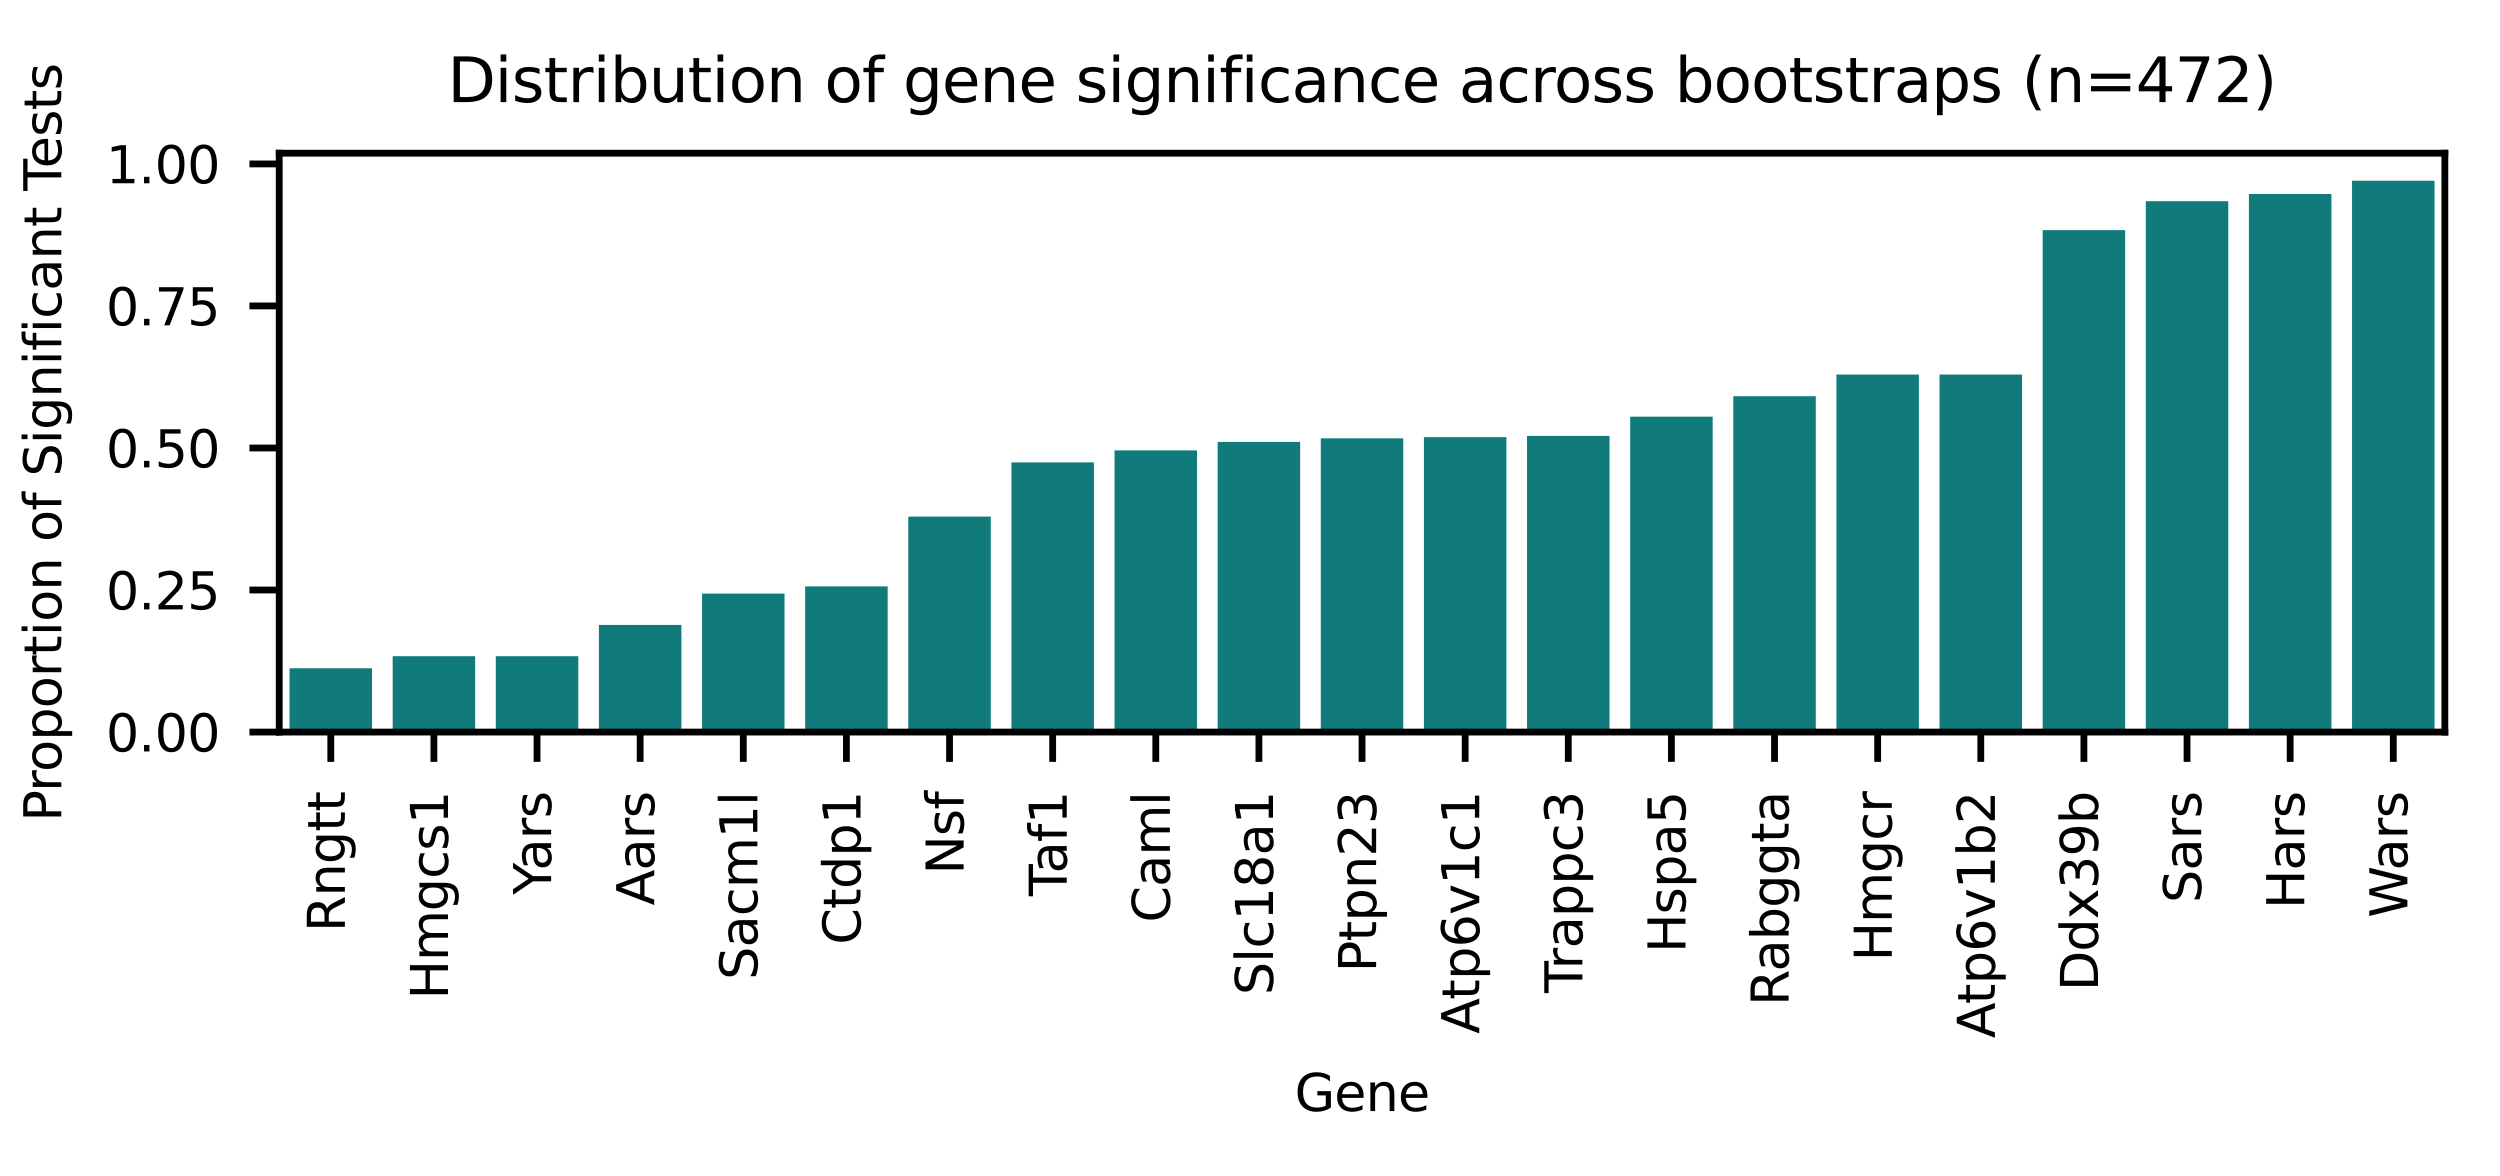 <?xml version="1.0" encoding="utf-8" standalone="no"?>
<!DOCTYPE svg PUBLIC "-//W3C//DTD SVG 1.1//EN"
  "http://www.w3.org/Graphics/SVG/1.1/DTD/svg11.dtd">
<svg xmlns:xlink="http://www.w3.org/1999/xlink" width="293.76pt" height="138.24pt" viewBox="0 0 293.76 138.24" xmlns="http://www.w3.org/2000/svg" version="1.1">
 <defs>
  <style type="text/css">*{stroke-linejoin: round; stroke-linecap: butt}</style>
 </defs>
 <g id="figure_1">
  <g id="patch_1">
   <path d="M 0 138.24 
L 293.76 138.24 
L 293.76 0 
L 0 0 
z
" style="fill: #ffffff"/>
  </g>
  <g id="axes_1">
   <g id="patch_2">
    <path d="M 32.81 86.02 
L 287.28 86.02 
L 287.28 18 
L 32.81 18 
z
" style="fill: #ffffff"/>
   </g>
   <g id="patch_3">
    <path d="M 34.022 86.02 
L 43.716 86.02 
L 43.716 78.524 
L 34.022 78.524 
z
" clip-path="url(#p7d3253eefa)" style="fill: #117a7a"/>
   </g>
   <g id="patch_4">
    <path d="M 46.139 86.02 
L 55.833 86.02 
L 55.833 77.109 
L 46.139 77.109 
z
" clip-path="url(#p7d3253eefa)" style="fill: #117a7a"/>
   </g>
   <g id="patch_5">
    <path d="M 58.257 86.02 
L 67.951 86.02 
L 67.951 77.109 
L 58.257 77.109 
z
" clip-path="url(#p7d3253eefa)" style="fill: #117a7a"/>
   </g>
   <g id="patch_6">
    <path d="M 70.375 86.02 
L 80.069 86.02 
L 80.069 73.432 
L 70.375 73.432 
z
" clip-path="url(#p7d3253eefa)" style="fill: #117a7a"/>
   </g>
   <g id="patch_7">
    <path d="M 82.492 86.02 
L 92.186 86.02 
L 92.186 69.754 
L 82.492 69.754 
z
" clip-path="url(#p7d3253eefa)" style="fill: #117a7a"/>
   </g>
   <g id="patch_8">
    <path d="M 94.61 86.02 
L 104.304 86.02 
L 104.304 68.905 
L 94.61 68.905 
z
" clip-path="url(#p7d3253eefa)" style="fill: #117a7a"/>
   </g>
   <g id="patch_9">
    <path d="M 106.727 86.02 
L 116.422 86.02 
L 116.422 60.702 
L 106.727 60.702 
z
" clip-path="url(#p7d3253eefa)" style="fill: #117a7a"/>
   </g>
   <g id="patch_10">
    <path d="M 118.845 86.02 
L 128.539 86.02 
L 128.539 54.337 
L 118.845 54.337 
z
" clip-path="url(#p7d3253eefa)" style="fill: #117a7a"/>
   </g>
   <g id="patch_11">
    <path d="M 130.963 86.02 
L 140.657 86.02 
L 140.657 52.922 
L 130.963 52.922 
z
" clip-path="url(#p7d3253eefa)" style="fill: #117a7a"/>
   </g>
   <g id="patch_12">
    <path d="M 143.08 86.02 
L 152.774 86.02 
L 152.774 51.932 
L 143.08 51.932 
z
" clip-path="url(#p7d3253eefa)" style="fill: #117a7a"/>
   </g>
   <g id="patch_13">
    <path d="M 155.198 86.02 
L 164.892 86.02 
L 164.892 51.508 
L 155.198 51.508 
z
" clip-path="url(#p7d3253eefa)" style="fill: #117a7a"/>
   </g>
   <g id="patch_14">
    <path d="M 167.316 86.02 
L 177.01 86.02 
L 177.01 51.366 
L 167.316 51.366 
z
" clip-path="url(#p7d3253eefa)" style="fill: #117a7a"/>
   </g>
   <g id="patch_15">
    <path d="M 179.433 86.02 
L 189.127 86.02 
L 189.127 51.225 
L 179.433 51.225 
z
" clip-path="url(#p7d3253eefa)" style="fill: #117a7a"/>
   </g>
   <g id="patch_16">
    <path d="M 191.551 86.02 
L 201.245 86.02 
L 201.245 48.962 
L 191.551 48.962 
z
" clip-path="url(#p7d3253eefa)" style="fill: #117a7a"/>
   </g>
   <g id="patch_17">
    <path d="M 203.668 86.02 
L 213.363 86.02 
L 213.363 46.557 
L 203.668 46.557 
z
" clip-path="url(#p7d3253eefa)" style="fill: #117a7a"/>
   </g>
   <g id="patch_18">
    <path d="M 215.786 86.02 
L 225.48 86.02 
L 225.48 44.011 
L 215.786 44.011 
z
" clip-path="url(#p7d3253eefa)" style="fill: #117a7a"/>
   </g>
   <g id="patch_19">
    <path d="M 227.904 86.02 
L 237.598 86.02 
L 237.598 44.011 
L 227.904 44.011 
z
" clip-path="url(#p7d3253eefa)" style="fill: #117a7a"/>
   </g>
   <g id="patch_20">
    <path d="M 240.021 86.02 
L 249.715 86.02 
L 249.715 27.038 
L 240.021 27.038 
z
" clip-path="url(#p7d3253eefa)" style="fill: #117a7a"/>
   </g>
   <g id="patch_21">
    <path d="M 252.139 86.02 
L 261.833 86.02 
L 261.833 23.644 
L 252.139 23.644 
z
" clip-path="url(#p7d3253eefa)" style="fill: #117a7a"/>
   </g>
   <g id="patch_22">
    <path d="M 264.257 86.02 
L 273.951 86.02 
L 273.951 22.795 
L 264.257 22.795 
z
" clip-path="url(#p7d3253eefa)" style="fill: #117a7a"/>
   </g>
   <g id="patch_23">
    <path d="M 276.374 86.02 
L 286.068 86.02 
L 286.068 21.239 
L 276.374 21.239 
z
" clip-path="url(#p7d3253eefa)" style="fill: #117a7a"/>
   </g>
   <g id="matplotlib.axis_1">
    <g id="xtick_1">
     <g id="line2d_1">
      <defs>
       <path id="md3795562ec" d="M 0 0 
L 0 3.5 
" style="stroke: #000000; stroke-width: 0.8"/>
      </defs>
      <g>
       <use xlink:href="#md3795562ec" x="38.869" y="86.02" style="stroke: #000000; stroke-width: 0.8"/>
      </g>
     </g>
     <g id="text_1">
      <!-- Rngtt -->
      <g transform="translate(40.524 109.505) rotate(-90) scale(0.06 -0.06)">
       <defs>
        <path id="DejaVuSans-52" d="M 2841 2188 
Q 3044 2119 3236 1894 
Q 3428 1669 3622 1275 
L 4263 0 
L 3584 0 
L 2988 1197 
Q 2756 1666 2539 1819 
Q 2322 1972 1947 1972 
L 1259 1972 
L 1259 0 
L 628 0 
L 628 4666 
L 2053 4666 
Q 2853 4666 3247 4331 
Q 3641 3997 3641 3322 
Q 3641 2881 3436 2590 
Q 3231 2300 2841 2188 
z
M 1259 4147 
L 1259 2491 
L 2053 2491 
Q 2509 2491 2742 2702 
Q 2975 2913 2975 3322 
Q 2975 3731 2742 3939 
Q 2509 4147 2053 4147 
L 1259 4147 
z
" transform="scale(0.016)"/>
        <path id="DejaVuSans-6e" d="M 3513 2113 
L 3513 0 
L 2938 0 
L 2938 2094 
Q 2938 2591 2744 2837 
Q 2550 3084 2163 3084 
Q 1697 3084 1428 2787 
Q 1159 2491 1159 1978 
L 1159 0 
L 581 0 
L 581 3500 
L 1159 3500 
L 1159 2956 
Q 1366 3272 1645 3428 
Q 1925 3584 2291 3584 
Q 2894 3584 3203 3211 
Q 3513 2838 3513 2113 
z
" transform="scale(0.016)"/>
        <path id="DejaVuSans-67" d="M 2906 1791 
Q 2906 2416 2648 2759 
Q 2391 3103 1925 3103 
Q 1463 3103 1205 2759 
Q 947 2416 947 1791 
Q 947 1169 1205 825 
Q 1463 481 1925 481 
Q 2391 481 2648 825 
Q 2906 1169 2906 1791 
z
M 3481 434 
Q 3481 -459 3084 -895 
Q 2688 -1331 1869 -1331 
Q 1566 -1331 1297 -1286 
Q 1028 -1241 775 -1147 
L 775 -588 
Q 1028 -725 1275 -790 
Q 1522 -856 1778 -856 
Q 2344 -856 2625 -561 
Q 2906 -266 2906 331 
L 2906 616 
Q 2728 306 2450 153 
Q 2172 0 1784 0 
Q 1141 0 747 490 
Q 353 981 353 1791 
Q 353 2603 747 3093 
Q 1141 3584 1784 3584 
Q 2172 3584 2450 3431 
Q 2728 3278 2906 2969 
L 2906 3500 
L 3481 3500 
L 3481 434 
z
" transform="scale(0.016)"/>
        <path id="DejaVuSans-74" d="M 1172 4494 
L 1172 3500 
L 2356 3500 
L 2356 3053 
L 1172 3053 
L 1172 1153 
Q 1172 725 1289 603 
Q 1406 481 1766 481 
L 2356 481 
L 2356 0 
L 1766 0 
Q 1100 0 847 248 
Q 594 497 594 1153 
L 594 3053 
L 172 3053 
L 172 3500 
L 594 3500 
L 594 4494 
L 1172 4494 
z
" transform="scale(0.016)"/>
       </defs>
       <use xlink:href="#DejaVuSans-52"/>
       <use xlink:href="#DejaVuSans-6e" x="69.482"/>
       <use xlink:href="#DejaVuSans-67" x="132.861"/>
       <use xlink:href="#DejaVuSans-74" x="196.338"/>
       <use xlink:href="#DejaVuSans-74" x="235.547"/>
      </g>
     </g>
    </g>
    <g id="xtick_2">
     <g id="line2d_2">
      <g>
       <use xlink:href="#md3795562ec" x="50.986" y="86.02" style="stroke: #000000; stroke-width: 0.8"/>
      </g>
     </g>
     <g id="text_2">
      <!-- Hmgcs1 -->
      <g transform="translate(52.642 117.428) rotate(-90) scale(0.06 -0.06)">
       <defs>
        <path id="DejaVuSans-48" d="M 628 4666 
L 1259 4666 
L 1259 2753 
L 3553 2753 
L 3553 4666 
L 4184 4666 
L 4184 0 
L 3553 0 
L 3553 2222 
L 1259 2222 
L 1259 0 
L 628 0 
L 628 4666 
z
" transform="scale(0.016)"/>
        <path id="DejaVuSans-6d" d="M 3328 2828 
Q 3544 3216 3844 3400 
Q 4144 3584 4550 3584 
Q 5097 3584 5394 3201 
Q 5691 2819 5691 2113 
L 5691 0 
L 5113 0 
L 5113 2094 
Q 5113 2597 4934 2840 
Q 4756 3084 4391 3084 
Q 3944 3084 3684 2787 
Q 3425 2491 3425 1978 
L 3425 0 
L 2847 0 
L 2847 2094 
Q 2847 2600 2669 2842 
Q 2491 3084 2119 3084 
Q 1678 3084 1418 2786 
Q 1159 2488 1159 1978 
L 1159 0 
L 581 0 
L 581 3500 
L 1159 3500 
L 1159 2956 
Q 1356 3278 1631 3431 
Q 1906 3584 2284 3584 
Q 2666 3584 2933 3390 
Q 3200 3197 3328 2828 
z
" transform="scale(0.016)"/>
        <path id="DejaVuSans-63" d="M 3122 3366 
L 3122 2828 
Q 2878 2963 2633 3030 
Q 2388 3097 2138 3097 
Q 1578 3097 1268 2742 
Q 959 2388 959 1747 
Q 959 1106 1268 751 
Q 1578 397 2138 397 
Q 2388 397 2633 464 
Q 2878 531 3122 666 
L 3122 134 
Q 2881 22 2623 -34 
Q 2366 -91 2075 -91 
Q 1284 -91 818 406 
Q 353 903 353 1747 
Q 353 2603 823 3093 
Q 1294 3584 2113 3584 
Q 2378 3584 2631 3529 
Q 2884 3475 3122 3366 
z
" transform="scale(0.016)"/>
        <path id="DejaVuSans-73" d="M 2834 3397 
L 2834 2853 
Q 2591 2978 2328 3040 
Q 2066 3103 1784 3103 
Q 1356 3103 1142 2972 
Q 928 2841 928 2578 
Q 928 2378 1081 2264 
Q 1234 2150 1697 2047 
L 1894 2003 
Q 2506 1872 2764 1633 
Q 3022 1394 3022 966 
Q 3022 478 2636 193 
Q 2250 -91 1575 -91 
Q 1294 -91 989 -36 
Q 684 19 347 128 
L 347 722 
Q 666 556 975 473 
Q 1284 391 1588 391 
Q 1994 391 2212 530 
Q 2431 669 2431 922 
Q 2431 1156 2273 1281 
Q 2116 1406 1581 1522 
L 1381 1569 
Q 847 1681 609 1914 
Q 372 2147 372 2553 
Q 372 3047 722 3315 
Q 1072 3584 1716 3584 
Q 2034 3584 2315 3537 
Q 2597 3491 2834 3397 
z
" transform="scale(0.016)"/>
        <path id="DejaVuSans-31" d="M 794 531 
L 1825 531 
L 1825 4091 
L 703 3866 
L 703 4441 
L 1819 4666 
L 2450 4666 
L 2450 531 
L 3481 531 
L 3481 0 
L 794 0 
L 794 531 
z
" transform="scale(0.016)"/>
       </defs>
       <use xlink:href="#DejaVuSans-48"/>
       <use xlink:href="#DejaVuSans-6d" x="75.195"/>
       <use xlink:href="#DejaVuSans-67" x="172.607"/>
       <use xlink:href="#DejaVuSans-63" x="236.084"/>
       <use xlink:href="#DejaVuSans-73" x="291.064"/>
       <use xlink:href="#DejaVuSans-31" x="343.164"/>
      </g>
     </g>
    </g>
    <g id="xtick_3">
     <g id="line2d_3">
      <g>
       <use xlink:href="#md3795562ec" x="63.104" y="86.02" style="stroke: #000000; stroke-width: 0.8"/>
      </g>
     </g>
     <g id="text_3">
      <!-- Yars -->
      <g transform="translate(64.76 105.129) rotate(-90) scale(0.06 -0.06)">
       <defs>
        <path id="DejaVuSans-59" d="M -13 4666 
L 666 4666 
L 1959 2747 
L 3244 4666 
L 3922 4666 
L 2272 2222 
L 2272 0 
L 1638 0 
L 1638 2222 
L -13 4666 
z
" transform="scale(0.016)"/>
        <path id="DejaVuSans-61" d="M 2194 1759 
Q 1497 1759 1228 1600 
Q 959 1441 959 1056 
Q 959 750 1161 570 
Q 1363 391 1709 391 
Q 2188 391 2477 730 
Q 2766 1069 2766 1631 
L 2766 1759 
L 2194 1759 
z
M 3341 1997 
L 3341 0 
L 2766 0 
L 2766 531 
Q 2569 213 2275 61 
Q 1981 -91 1556 -91 
Q 1019 -91 701 211 
Q 384 513 384 1019 
Q 384 1609 779 1909 
Q 1175 2209 1959 2209 
L 2766 2209 
L 2766 2266 
Q 2766 2663 2505 2880 
Q 2244 3097 1772 3097 
Q 1472 3097 1187 3025 
Q 903 2953 641 2809 
L 641 3341 
Q 956 3463 1253 3523 
Q 1550 3584 1831 3584 
Q 2591 3584 2966 3190 
Q 3341 2797 3341 1997 
z
" transform="scale(0.016)"/>
        <path id="DejaVuSans-72" d="M 2631 2963 
Q 2534 3019 2420 3045 
Q 2306 3072 2169 3072 
Q 1681 3072 1420 2755 
Q 1159 2438 1159 1844 
L 1159 0 
L 581 0 
L 581 3500 
L 1159 3500 
L 1159 2956 
Q 1341 3275 1631 3429 
Q 1922 3584 2338 3584 
Q 2397 3584 2469 3576 
Q 2541 3569 2628 3553 
L 2631 2963 
z
" transform="scale(0.016)"/>
       </defs>
       <use xlink:href="#DejaVuSans-59"/>
       <use xlink:href="#DejaVuSans-61" x="47.334"/>
       <use xlink:href="#DejaVuSans-72" x="108.613"/>
       <use xlink:href="#DejaVuSans-73" x="149.727"/>
      </g>
     </g>
    </g>
    <g id="xtick_4">
     <g id="line2d_4">
      <g>
       <use xlink:href="#md3795562ec" x="75.222" y="86.02" style="stroke: #000000; stroke-width: 0.8"/>
      </g>
     </g>
     <g id="text_4">
      <!-- Aars -->
      <g transform="translate(76.877 106.393) rotate(-90) scale(0.06 -0.06)">
       <defs>
        <path id="DejaVuSans-41" d="M 2188 4044 
L 1331 1722 
L 3047 1722 
L 2188 4044 
z
M 1831 4666 
L 2547 4666 
L 4325 0 
L 3669 0 
L 3244 1197 
L 1141 1197 
L 716 0 
L 50 0 
L 1831 4666 
z
" transform="scale(0.016)"/>
       </defs>
       <use xlink:href="#DejaVuSans-41"/>
       <use xlink:href="#DejaVuSans-61" x="68.408"/>
       <use xlink:href="#DejaVuSans-72" x="129.688"/>
       <use xlink:href="#DejaVuSans-73" x="170.801"/>
      </g>
     </g>
    </g>
    <g id="xtick_5">
     <g id="line2d_5">
      <g>
       <use xlink:href="#md3795562ec" x="87.339" y="86.02" style="stroke: #000000; stroke-width: 0.8"/>
      </g>
     </g>
     <g id="text_5">
      <!-- Sacm1l -->
      <g transform="translate(88.995 115.134) rotate(-90) scale(0.06 -0.06)">
       <defs>
        <path id="DejaVuSans-53" d="M 3425 4513 
L 3425 3897 
Q 3066 4069 2747 4153 
Q 2428 4238 2131 4238 
Q 1616 4238 1336 4038 
Q 1056 3838 1056 3469 
Q 1056 3159 1242 3001 
Q 1428 2844 1947 2747 
L 2328 2669 
Q 3034 2534 3370 2195 
Q 3706 1856 3706 1288 
Q 3706 609 3251 259 
Q 2797 -91 1919 -91 
Q 1588 -91 1214 -16 
Q 841 59 441 206 
L 441 856 
Q 825 641 1194 531 
Q 1563 422 1919 422 
Q 2459 422 2753 634 
Q 3047 847 3047 1241 
Q 3047 1584 2836 1778 
Q 2625 1972 2144 2069 
L 1759 2144 
Q 1053 2284 737 2584 
Q 422 2884 422 3419 
Q 422 4038 858 4394 
Q 1294 4750 2059 4750 
Q 2388 4750 2728 4690 
Q 3069 4631 3425 4513 
z
" transform="scale(0.016)"/>
        <path id="DejaVuSans-6c" d="M 603 4863 
L 1178 4863 
L 1178 0 
L 603 0 
L 603 4863 
z
" transform="scale(0.016)"/>
       </defs>
       <use xlink:href="#DejaVuSans-53"/>
       <use xlink:href="#DejaVuSans-61" x="63.477"/>
       <use xlink:href="#DejaVuSans-63" x="124.756"/>
       <use xlink:href="#DejaVuSans-6d" x="179.736"/>
       <use xlink:href="#DejaVuSans-31" x="277.148"/>
       <use xlink:href="#DejaVuSans-6c" x="340.771"/>
      </g>
     </g>
    </g>
    <g id="xtick_6">
     <g id="line2d_6">
      <g>
       <use xlink:href="#md3795562ec" x="99.457" y="86.02" style="stroke: #000000; stroke-width: 0.8"/>
      </g>
     </g>
     <g id="text_6">
      <!-- Ctdp1 -->
      <g transform="translate(101.113 110.998) rotate(-90) scale(0.06 -0.06)">
       <defs>
        <path id="DejaVuSans-43" d="M 4122 4306 
L 4122 3641 
Q 3803 3938 3442 4084 
Q 3081 4231 2675 4231 
Q 1875 4231 1450 3742 
Q 1025 3253 1025 2328 
Q 1025 1406 1450 917 
Q 1875 428 2675 428 
Q 3081 428 3442 575 
Q 3803 722 4122 1019 
L 4122 359 
Q 3791 134 3420 21 
Q 3050 -91 2638 -91 
Q 1578 -91 968 557 
Q 359 1206 359 2328 
Q 359 3453 968 4101 
Q 1578 4750 2638 4750 
Q 3056 4750 3426 4639 
Q 3797 4528 4122 4306 
z
" transform="scale(0.016)"/>
        <path id="DejaVuSans-64" d="M 2906 2969 
L 2906 4863 
L 3481 4863 
L 3481 0 
L 2906 0 
L 2906 525 
Q 2725 213 2448 61 
Q 2172 -91 1784 -91 
Q 1150 -91 751 415 
Q 353 922 353 1747 
Q 353 2572 751 3078 
Q 1150 3584 1784 3584 
Q 2172 3584 2448 3432 
Q 2725 3281 2906 2969 
z
M 947 1747 
Q 947 1113 1208 752 
Q 1469 391 1925 391 
Q 2381 391 2643 752 
Q 2906 1113 2906 1747 
Q 2906 2381 2643 2742 
Q 2381 3103 1925 3103 
Q 1469 3103 1208 2742 
Q 947 2381 947 1747 
z
" transform="scale(0.016)"/>
        <path id="DejaVuSans-70" d="M 1159 525 
L 1159 -1331 
L 581 -1331 
L 581 3500 
L 1159 3500 
L 1159 2969 
Q 1341 3281 1617 3432 
Q 1894 3584 2278 3584 
Q 2916 3584 3314 3078 
Q 3713 2572 3713 1747 
Q 3713 922 3314 415 
Q 2916 -91 2278 -91 
Q 1894 -91 1617 61 
Q 1341 213 1159 525 
z
M 3116 1747 
Q 3116 2381 2855 2742 
Q 2594 3103 2138 3103 
Q 1681 3103 1420 2742 
Q 1159 2381 1159 1747 
Q 1159 1113 1420 752 
Q 1681 391 2138 391 
Q 2594 391 2855 752 
Q 3116 1113 3116 1747 
z
" transform="scale(0.016)"/>
       </defs>
       <use xlink:href="#DejaVuSans-43"/>
       <use xlink:href="#DejaVuSans-74" x="69.824"/>
       <use xlink:href="#DejaVuSans-64" x="109.033"/>
       <use xlink:href="#DejaVuSans-70" x="172.51"/>
       <use xlink:href="#DejaVuSans-31" x="235.986"/>
      </g>
     </g>
    </g>
    <g id="xtick_7">
     <g id="line2d_7">
      <g>
       <use xlink:href="#md3795562ec" x="111.575" y="86.02" style="stroke: #000000; stroke-width: 0.8"/>
      </g>
     </g>
     <g id="text_7">
      <!-- Nsf -->
      <g transform="translate(113.23 102.747) rotate(-90) scale(0.06 -0.06)">
       <defs>
        <path id="DejaVuSans-4e" d="M 628 4666 
L 1478 4666 
L 3547 763 
L 3547 4666 
L 4159 4666 
L 4159 0 
L 3309 0 
L 1241 3903 
L 1241 0 
L 628 0 
L 628 4666 
z
" transform="scale(0.016)"/>
        <path id="DejaVuSans-66" d="M 2375 4863 
L 2375 4384 
L 1825 4384 
Q 1516 4384 1395 4259 
Q 1275 4134 1275 3809 
L 1275 3500 
L 2222 3500 
L 2222 3053 
L 1275 3053 
L 1275 0 
L 697 0 
L 697 3053 
L 147 3053 
L 147 3500 
L 697 3500 
L 697 3744 
Q 697 4328 969 4595 
Q 1241 4863 1831 4863 
L 2375 4863 
z
" transform="scale(0.016)"/>
       </defs>
       <use xlink:href="#DejaVuSans-4e"/>
       <use xlink:href="#DejaVuSans-73" x="74.805"/>
       <use xlink:href="#DejaVuSans-66" x="126.904"/>
      </g>
     </g>
    </g>
    <g id="xtick_8">
     <g id="line2d_8">
      <g>
       <use xlink:href="#md3795562ec" x="123.692" y="86.02" style="stroke: #000000; stroke-width: 0.8"/>
      </g>
     </g>
     <g id="text_8">
      <!-- Taf1 -->
      <g transform="translate(125.348 105.301) rotate(-90) scale(0.06 -0.06)">
       <defs>
        <path id="DejaVuSans-54" d="M -19 4666 
L 3928 4666 
L 3928 4134 
L 2272 4134 
L 2272 0 
L 1638 0 
L 1638 4134 
L -19 4134 
L -19 4666 
z
" transform="scale(0.016)"/>
       </defs>
       <use xlink:href="#DejaVuSans-54"/>
       <use xlink:href="#DejaVuSans-61" x="44.584"/>
       <use xlink:href="#DejaVuSans-66" x="105.863"/>
       <use xlink:href="#DejaVuSans-31" x="141.068"/>
      </g>
     </g>
    </g>
    <g id="xtick_9">
     <g id="line2d_9">
      <g>
       <use xlink:href="#md3795562ec" x="135.81" y="86.02" style="stroke: #000000; stroke-width: 0.8"/>
      </g>
     </g>
     <g id="text_9">
      <!-- Caml -->
      <g transform="translate(137.465 108.398) rotate(-90) scale(0.06 -0.06)">
       <use xlink:href="#DejaVuSans-43"/>
       <use xlink:href="#DejaVuSans-61" x="69.824"/>
       <use xlink:href="#DejaVuSans-6d" x="131.104"/>
       <use xlink:href="#DejaVuSans-6c" x="228.516"/>
      </g>
     </g>
    </g>
    <g id="xtick_10">
     <g id="line2d_10">
      <g>
       <use xlink:href="#md3795562ec" x="147.927" y="86.02" style="stroke: #000000; stroke-width: 0.8"/>
      </g>
     </g>
     <g id="text_10">
      <!-- Slc18a1 -->
      <g transform="translate(149.583 116.924) rotate(-90) scale(0.06 -0.06)">
       <defs>
        <path id="DejaVuSans-38" d="M 2034 2216 
Q 1584 2216 1326 1975 
Q 1069 1734 1069 1313 
Q 1069 891 1326 650 
Q 1584 409 2034 409 
Q 2484 409 2743 651 
Q 3003 894 3003 1313 
Q 3003 1734 2745 1975 
Q 2488 2216 2034 2216 
z
M 1403 2484 
Q 997 2584 770 2862 
Q 544 3141 544 3541 
Q 544 4100 942 4425 
Q 1341 4750 2034 4750 
Q 2731 4750 3128 4425 
Q 3525 4100 3525 3541 
Q 3525 3141 3298 2862 
Q 3072 2584 2669 2484 
Q 3125 2378 3379 2068 
Q 3634 1759 3634 1313 
Q 3634 634 3220 271 
Q 2806 -91 2034 -91 
Q 1263 -91 848 271 
Q 434 634 434 1313 
Q 434 1759 690 2068 
Q 947 2378 1403 2484 
z
M 1172 3481 
Q 1172 3119 1398 2916 
Q 1625 2713 2034 2713 
Q 2441 2713 2670 2916 
Q 2900 3119 2900 3481 
Q 2900 3844 2670 4047 
Q 2441 4250 2034 4250 
Q 1625 4250 1398 4047 
Q 1172 3844 1172 3481 
z
" transform="scale(0.016)"/>
       </defs>
       <use xlink:href="#DejaVuSans-53"/>
       <use xlink:href="#DejaVuSans-6c" x="63.477"/>
       <use xlink:href="#DejaVuSans-63" x="91.26"/>
       <use xlink:href="#DejaVuSans-31" x="146.24"/>
       <use xlink:href="#DejaVuSans-38" x="209.863"/>
       <use xlink:href="#DejaVuSans-61" x="273.486"/>
       <use xlink:href="#DejaVuSans-31" x="334.766"/>
      </g>
     </g>
    </g>
    <g id="xtick_11">
     <g id="line2d_11">
      <g>
       <use xlink:href="#md3795562ec" x="160.045" y="86.02" style="stroke: #000000; stroke-width: 0.8"/>
      </g>
     </g>
     <g id="text_11">
      <!-- Ptpn23 -->
      <g transform="translate(161.701 114.237) rotate(-90) scale(0.06 -0.06)">
       <defs>
        <path id="DejaVuSans-50" d="M 1259 4147 
L 1259 2394 
L 2053 2394 
Q 2494 2394 2734 2622 
Q 2975 2850 2975 3272 
Q 2975 3691 2734 3919 
Q 2494 4147 2053 4147 
L 1259 4147 
z
M 628 4666 
L 2053 4666 
Q 2838 4666 3239 4311 
Q 3641 3956 3641 3272 
Q 3641 2581 3239 2228 
Q 2838 1875 2053 1875 
L 1259 1875 
L 1259 0 
L 628 0 
L 628 4666 
z
" transform="scale(0.016)"/>
        <path id="DejaVuSans-32" d="M 1228 531 
L 3431 531 
L 3431 0 
L 469 0 
L 469 531 
Q 828 903 1448 1529 
Q 2069 2156 2228 2338 
Q 2531 2678 2651 2914 
Q 2772 3150 2772 3378 
Q 2772 3750 2511 3984 
Q 2250 4219 1831 4219 
Q 1534 4219 1204 4116 
Q 875 4013 500 3803 
L 500 4441 
Q 881 4594 1212 4672 
Q 1544 4750 1819 4750 
Q 2544 4750 2975 4387 
Q 3406 4025 3406 3419 
Q 3406 3131 3298 2873 
Q 3191 2616 2906 2266 
Q 2828 2175 2409 1742 
Q 1991 1309 1228 531 
z
" transform="scale(0.016)"/>
        <path id="DejaVuSans-33" d="M 2597 2516 
Q 3050 2419 3304 2112 
Q 3559 1806 3559 1356 
Q 3559 666 3084 287 
Q 2609 -91 1734 -91 
Q 1441 -91 1130 -33 
Q 819 25 488 141 
L 488 750 
Q 750 597 1062 519 
Q 1375 441 1716 441 
Q 2309 441 2620 675 
Q 2931 909 2931 1356 
Q 2931 1769 2642 2001 
Q 2353 2234 1838 2234 
L 1294 2234 
L 1294 2753 
L 1863 2753 
Q 2328 2753 2575 2939 
Q 2822 3125 2822 3475 
Q 2822 3834 2567 4026 
Q 2313 4219 1838 4219 
Q 1578 4219 1281 4162 
Q 984 4106 628 3988 
L 628 4550 
Q 988 4650 1302 4700 
Q 1616 4750 1894 4750 
Q 2613 4750 3031 4423 
Q 3450 4097 3450 3541 
Q 3450 3153 3228 2886 
Q 3006 2619 2597 2516 
z
" transform="scale(0.016)"/>
       </defs>
       <use xlink:href="#DejaVuSans-50"/>
       <use xlink:href="#DejaVuSans-74" x="60.303"/>
       <use xlink:href="#DejaVuSans-70" x="99.512"/>
       <use xlink:href="#DejaVuSans-6e" x="162.988"/>
       <use xlink:href="#DejaVuSans-32" x="226.367"/>
       <use xlink:href="#DejaVuSans-33" x="289.99"/>
      </g>
     </g>
    </g>
    <g id="xtick_12">
     <g id="line2d_12">
      <g>
       <use xlink:href="#md3795562ec" x="172.163" y="86.02" style="stroke: #000000; stroke-width: 0.8"/>
      </g>
     </g>
     <g id="text_12">
      <!-- Atp6v1c1 -->
      <g transform="translate(173.818 121.483) rotate(-90) scale(0.06 -0.06)">
       <defs>
        <path id="DejaVuSans-36" d="M 2113 2584 
Q 1688 2584 1439 2293 
Q 1191 2003 1191 1497 
Q 1191 994 1439 701 
Q 1688 409 2113 409 
Q 2538 409 2786 701 
Q 3034 994 3034 1497 
Q 3034 2003 2786 2293 
Q 2538 2584 2113 2584 
z
M 3366 4563 
L 3366 3988 
Q 3128 4100 2886 4159 
Q 2644 4219 2406 4219 
Q 1781 4219 1451 3797 
Q 1122 3375 1075 2522 
Q 1259 2794 1537 2939 
Q 1816 3084 2150 3084 
Q 2853 3084 3261 2657 
Q 3669 2231 3669 1497 
Q 3669 778 3244 343 
Q 2819 -91 2113 -91 
Q 1303 -91 875 529 
Q 447 1150 447 2328 
Q 447 3434 972 4092 
Q 1497 4750 2381 4750 
Q 2619 4750 2861 4703 
Q 3103 4656 3366 4563 
z
" transform="scale(0.016)"/>
        <path id="DejaVuSans-76" d="M 191 3500 
L 800 3500 
L 1894 563 
L 2988 3500 
L 3597 3500 
L 2284 0 
L 1503 0 
L 191 3500 
z
" transform="scale(0.016)"/>
       </defs>
       <use xlink:href="#DejaVuSans-41"/>
       <use xlink:href="#DejaVuSans-74" x="66.658"/>
       <use xlink:href="#DejaVuSans-70" x="105.867"/>
       <use xlink:href="#DejaVuSans-36" x="169.344"/>
       <use xlink:href="#DejaVuSans-76" x="232.967"/>
       <use xlink:href="#DejaVuSans-31" x="292.146"/>
       <use xlink:href="#DejaVuSans-63" x="355.77"/>
       <use xlink:href="#DejaVuSans-31" x="410.75"/>
      </g>
     </g>
    </g>
    <g id="xtick_13">
     <g id="line2d_13">
      <g>
       <use xlink:href="#md3795562ec" x="184.28" y="86.02" style="stroke: #000000; stroke-width: 0.8"/>
      </g>
     </g>
     <g id="text_13">
      <!-- Trappc3 -->
      <g transform="translate(185.936 116.678) rotate(-90) scale(0.06 -0.06)">
       <use xlink:href="#DejaVuSans-54"/>
       <use xlink:href="#DejaVuSans-72" x="46.334"/>
       <use xlink:href="#DejaVuSans-61" x="87.447"/>
       <use xlink:href="#DejaVuSans-70" x="148.727"/>
       <use xlink:href="#DejaVuSans-70" x="212.203"/>
       <use xlink:href="#DejaVuSans-63" x="275.68"/>
       <use xlink:href="#DejaVuSans-33" x="330.66"/>
      </g>
     </g>
    </g>
    <g id="xtick_14">
     <g id="line2d_14">
      <g>
       <use xlink:href="#md3795562ec" x="196.398" y="86.02" style="stroke: #000000; stroke-width: 0.8"/>
      </g>
     </g>
     <g id="text_14">
      <!-- Hspa5 -->
      <g transform="translate(198.053 111.961) rotate(-90) scale(0.06 -0.06)">
       <defs>
        <path id="DejaVuSans-35" d="M 691 4666 
L 3169 4666 
L 3169 4134 
L 1269 4134 
L 1269 2991 
Q 1406 3038 1543 3061 
Q 1681 3084 1819 3084 
Q 2600 3084 3056 2656 
Q 3513 2228 3513 1497 
Q 3513 744 3044 326 
Q 2575 -91 1722 -91 
Q 1428 -91 1123 -41 
Q 819 9 494 109 
L 494 744 
Q 775 591 1075 516 
Q 1375 441 1709 441 
Q 2250 441 2565 725 
Q 2881 1009 2881 1497 
Q 2881 1984 2565 2268 
Q 2250 2553 1709 2553 
Q 1456 2553 1204 2497 
Q 953 2441 691 2322 
L 691 4666 
z
" transform="scale(0.016)"/>
       </defs>
       <use xlink:href="#DejaVuSans-48"/>
       <use xlink:href="#DejaVuSans-73" x="75.195"/>
       <use xlink:href="#DejaVuSans-70" x="127.295"/>
       <use xlink:href="#DejaVuSans-61" x="190.771"/>
       <use xlink:href="#DejaVuSans-35" x="252.051"/>
      </g>
     </g>
    </g>
    <g id="xtick_15">
     <g id="line2d_15">
      <g>
       <use xlink:href="#md3795562ec" x="208.515" y="86.02" style="stroke: #000000; stroke-width: 0.8"/>
      </g>
     </g>
     <g id="text_15">
      <!-- Rabggta -->
      <g transform="translate(210.171 118.187) rotate(-90) scale(0.06 -0.06)">
       <defs>
        <path id="DejaVuSans-62" d="M 3116 1747 
Q 3116 2381 2855 2742 
Q 2594 3103 2138 3103 
Q 1681 3103 1420 2742 
Q 1159 2381 1159 1747 
Q 1159 1113 1420 752 
Q 1681 391 2138 391 
Q 2594 391 2855 752 
Q 3116 1113 3116 1747 
z
M 1159 2969 
Q 1341 3281 1617 3432 
Q 1894 3584 2278 3584 
Q 2916 3584 3314 3078 
Q 3713 2572 3713 1747 
Q 3713 922 3314 415 
Q 2916 -91 2278 -91 
Q 1894 -91 1617 61 
Q 1341 213 1159 525 
L 1159 0 
L 581 0 
L 581 4863 
L 1159 4863 
L 1159 2969 
z
" transform="scale(0.016)"/>
       </defs>
       <use xlink:href="#DejaVuSans-52"/>
       <use xlink:href="#DejaVuSans-61" x="67.232"/>
       <use xlink:href="#DejaVuSans-62" x="128.512"/>
       <use xlink:href="#DejaVuSans-67" x="191.988"/>
       <use xlink:href="#DejaVuSans-67" x="255.465"/>
       <use xlink:href="#DejaVuSans-74" x="318.941"/>
       <use xlink:href="#DejaVuSans-61" x="358.15"/>
      </g>
     </g>
    </g>
    <g id="xtick_16">
     <g id="line2d_16">
      <g>
       <use xlink:href="#md3795562ec" x="220.633" y="86.02" style="stroke: #000000; stroke-width: 0.8"/>
      </g>
     </g>
     <g id="text_16">
      <!-- Hmgcr -->
      <g transform="translate(222.289 112.951) rotate(-90) scale(0.06 -0.06)">
       <use xlink:href="#DejaVuSans-48"/>
       <use xlink:href="#DejaVuSans-6d" x="75.195"/>
       <use xlink:href="#DejaVuSans-67" x="172.607"/>
       <use xlink:href="#DejaVuSans-63" x="236.084"/>
       <use xlink:href="#DejaVuSans-72" x="291.064"/>
      </g>
     </g>
    </g>
    <g id="xtick_17">
     <g id="line2d_17">
      <g>
       <use xlink:href="#md3795562ec" x="232.751" y="86.02" style="stroke: #000000; stroke-width: 0.8"/>
      </g>
     </g>
     <g id="text_17">
      <!-- Atp6v1b2 -->
      <g transform="translate(234.406 121.993) rotate(-90) scale(0.06 -0.06)">
       <use xlink:href="#DejaVuSans-41"/>
       <use xlink:href="#DejaVuSans-74" x="66.658"/>
       <use xlink:href="#DejaVuSans-70" x="105.867"/>
       <use xlink:href="#DejaVuSans-36" x="169.344"/>
       <use xlink:href="#DejaVuSans-76" x="232.967"/>
       <use xlink:href="#DejaVuSans-31" x="292.146"/>
       <use xlink:href="#DejaVuSans-62" x="355.77"/>
       <use xlink:href="#DejaVuSans-32" x="419.246"/>
      </g>
     </g>
    </g>
    <g id="xtick_18">
     <g id="line2d_18">
      <g>
       <use xlink:href="#md3795562ec" x="244.868" y="86.02" style="stroke: #000000; stroke-width: 0.8"/>
      </g>
     </g>
     <g id="text_18">
      <!-- Ddx39b -->
      <g transform="translate(246.524 116.444) rotate(-90) scale(0.06 -0.06)">
       <defs>
        <path id="DejaVuSans-44" d="M 1259 4147 
L 1259 519 
L 2022 519 
Q 2988 519 3436 956 
Q 3884 1394 3884 2338 
Q 3884 3275 3436 3711 
Q 2988 4147 2022 4147 
L 1259 4147 
z
M 628 4666 
L 1925 4666 
Q 3281 4666 3915 4102 
Q 4550 3538 4550 2338 
Q 4550 1131 3912 565 
Q 3275 0 1925 0 
L 628 0 
L 628 4666 
z
" transform="scale(0.016)"/>
        <path id="DejaVuSans-78" d="M 3513 3500 
L 2247 1797 
L 3578 0 
L 2900 0 
L 1881 1375 
L 863 0 
L 184 0 
L 1544 1831 
L 300 3500 
L 978 3500 
L 1906 2253 
L 2834 3500 
L 3513 3500 
z
" transform="scale(0.016)"/>
        <path id="DejaVuSans-39" d="M 703 97 
L 703 672 
Q 941 559 1184 500 
Q 1428 441 1663 441 
Q 2288 441 2617 861 
Q 2947 1281 2994 2138 
Q 2813 1869 2534 1725 
Q 2256 1581 1919 1581 
Q 1219 1581 811 2004 
Q 403 2428 403 3163 
Q 403 3881 828 4315 
Q 1253 4750 1959 4750 
Q 2769 4750 3195 4129 
Q 3622 3509 3622 2328 
Q 3622 1225 3098 567 
Q 2575 -91 1691 -91 
Q 1453 -91 1209 -44 
Q 966 3 703 97 
z
M 1959 2075 
Q 2384 2075 2632 2365 
Q 2881 2656 2881 3163 
Q 2881 3666 2632 3958 
Q 2384 4250 1959 4250 
Q 1534 4250 1286 3958 
Q 1038 3666 1038 3163 
Q 1038 2656 1286 2365 
Q 1534 2075 1959 2075 
z
" transform="scale(0.016)"/>
       </defs>
       <use xlink:href="#DejaVuSans-44"/>
       <use xlink:href="#DejaVuSans-64" x="77.002"/>
       <use xlink:href="#DejaVuSans-78" x="140.479"/>
       <use xlink:href="#DejaVuSans-33" x="199.658"/>
       <use xlink:href="#DejaVuSans-39" x="263.281"/>
       <use xlink:href="#DejaVuSans-62" x="326.904"/>
      </g>
     </g>
    </g>
    <g id="xtick_19">
     <g id="line2d_19">
      <g>
       <use xlink:href="#md3795562ec" x="256.986" y="86.02" style="stroke: #000000; stroke-width: 0.8"/>
      </g>
     </g>
     <g id="text_19">
      <!-- Sars -->
      <g transform="translate(258.642 106.098) rotate(-90) scale(0.06 -0.06)">
       <use xlink:href="#DejaVuSans-53"/>
       <use xlink:href="#DejaVuSans-61" x="63.477"/>
       <use xlink:href="#DejaVuSans-72" x="124.756"/>
       <use xlink:href="#DejaVuSans-73" x="165.869"/>
      </g>
     </g>
    </g>
    <g id="xtick_20">
     <g id="line2d_20">
      <g>
       <use xlink:href="#md3795562ec" x="269.104" y="86.02" style="stroke: #000000; stroke-width: 0.8"/>
      </g>
     </g>
     <g id="text_20">
      <!-- Hars -->
      <g transform="translate(270.759 106.801) rotate(-90) scale(0.06 -0.06)">
       <use xlink:href="#DejaVuSans-48"/>
       <use xlink:href="#DejaVuSans-61" x="75.195"/>
       <use xlink:href="#DejaVuSans-72" x="136.475"/>
       <use xlink:href="#DejaVuSans-73" x="177.588"/>
      </g>
     </g>
    </g>
    <g id="xtick_21">
     <g id="line2d_21">
      <g>
       <use xlink:href="#md3795562ec" x="281.221" y="86.02" style="stroke: #000000; stroke-width: 0.8"/>
      </g>
     </g>
     <g id="text_21">
      <!-- Wars -->
      <g transform="translate(282.877 107.839) rotate(-90) scale(0.06 -0.06)">
       <defs>
        <path id="DejaVuSans-57" d="M 213 4666 
L 850 4666 
L 1831 722 
L 2809 4666 
L 3519 4666 
L 4500 722 
L 5478 4666 
L 6119 4666 
L 4947 0 
L 4153 0 
L 3169 4050 
L 2175 0 
L 1381 0 
L 213 4666 
z
" transform="scale(0.016)"/>
       </defs>
       <use xlink:href="#DejaVuSans-57"/>
       <use xlink:href="#DejaVuSans-61" x="92.502"/>
       <use xlink:href="#DejaVuSans-72" x="153.781"/>
       <use xlink:href="#DejaVuSans-73" x="194.895"/>
      </g>
     </g>
    </g>
    <g id="text_22">
     <!-- Gene -->
     <g transform="translate(152.127 130.553) scale(0.06 -0.06)">
      <defs>
       <path id="DejaVuSans-47" d="M 3809 666 
L 3809 1919 
L 2778 1919 
L 2778 2438 
L 4434 2438 
L 4434 434 
Q 4069 175 3628 42 
Q 3188 -91 2688 -91 
Q 1594 -91 976 548 
Q 359 1188 359 2328 
Q 359 3472 976 4111 
Q 1594 4750 2688 4750 
Q 3144 4750 3555 4637 
Q 3966 4525 4313 4306 
L 4313 3634 
Q 3963 3931 3569 4081 
Q 3175 4231 2741 4231 
Q 1884 4231 1454 3753 
Q 1025 3275 1025 2328 
Q 1025 1384 1454 906 
Q 1884 428 2741 428 
Q 3075 428 3337 486 
Q 3600 544 3809 666 
z
" transform="scale(0.016)"/>
       <path id="DejaVuSans-65" d="M 3597 1894 
L 3597 1613 
L 953 1613 
Q 991 1019 1311 708 
Q 1631 397 2203 397 
Q 2534 397 2845 478 
Q 3156 559 3463 722 
L 3463 178 
Q 3153 47 2828 -22 
Q 2503 -91 2169 -91 
Q 1331 -91 842 396 
Q 353 884 353 1716 
Q 353 2575 817 3079 
Q 1281 3584 2069 3584 
Q 2775 3584 3186 3129 
Q 3597 2675 3597 1894 
z
M 3022 2063 
Q 3016 2534 2758 2815 
Q 2500 3097 2075 3097 
Q 1594 3097 1305 2825 
Q 1016 2553 972 2059 
L 3022 2063 
z
" transform="scale(0.016)"/>
      </defs>
      <use xlink:href="#DejaVuSans-47"/>
      <use xlink:href="#DejaVuSans-65" x="77.49"/>
      <use xlink:href="#DejaVuSans-6e" x="139.014"/>
      <use xlink:href="#DejaVuSans-65" x="202.393"/>
     </g>
    </g>
   </g>
   <g id="matplotlib.axis_2">
    <g id="ytick_1">
     <g id="line2d_22">
      <defs>
       <path id="mb906b48caf" d="M 0 0 
L -3.5 0 
" style="stroke: #000000; stroke-width: 0.8"/>
      </defs>
      <g>
       <use xlink:href="#mb906b48caf" x="32.81" y="86.02" style="stroke: #000000; stroke-width: 0.8"/>
      </g>
     </g>
     <g id="text_23">
      <!-- 0.00 -->
      <g transform="translate(12.451 88.3) scale(0.06 -0.06)">
       <defs>
        <path id="DejaVuSans-30" d="M 2034 4250 
Q 1547 4250 1301 3770 
Q 1056 3291 1056 2328 
Q 1056 1369 1301 889 
Q 1547 409 2034 409 
Q 2525 409 2770 889 
Q 3016 1369 3016 2328 
Q 3016 3291 2770 3770 
Q 2525 4250 2034 4250 
z
M 2034 4750 
Q 2819 4750 3233 4129 
Q 3647 3509 3647 2328 
Q 3647 1150 3233 529 
Q 2819 -91 2034 -91 
Q 1250 -91 836 529 
Q 422 1150 422 2328 
Q 422 3509 836 4129 
Q 1250 4750 2034 4750 
z
" transform="scale(0.016)"/>
        <path id="DejaVuSans-2e" d="M 684 794 
L 1344 794 
L 1344 0 
L 684 0 
L 684 794 
z
" transform="scale(0.016)"/>
       </defs>
       <use xlink:href="#DejaVuSans-30"/>
       <use xlink:href="#DejaVuSans-2e" x="63.623"/>
       <use xlink:href="#DejaVuSans-30" x="95.41"/>
       <use xlink:href="#DejaVuSans-30" x="159.033"/>
      </g>
     </g>
    </g>
    <g id="ytick_2">
     <g id="line2d_23">
      <g>
       <use xlink:href="#mb906b48caf" x="32.81" y="69.33" style="stroke: #000000; stroke-width: 0.8"/>
      </g>
     </g>
     <g id="text_24">
      <!-- 0.25 -->
      <g transform="translate(12.451 71.609) scale(0.06 -0.06)">
       <use xlink:href="#DejaVuSans-30"/>
       <use xlink:href="#DejaVuSans-2e" x="63.623"/>
       <use xlink:href="#DejaVuSans-32" x="95.41"/>
       <use xlink:href="#DejaVuSans-35" x="159.033"/>
      </g>
     </g>
    </g>
    <g id="ytick_3">
     <g id="line2d_24">
      <g>
       <use xlink:href="#mb906b48caf" x="32.81" y="52.639" style="stroke: #000000; stroke-width: 0.8"/>
      </g>
     </g>
     <g id="text_25">
      <!-- 0.50 -->
      <g transform="translate(12.451 54.919) scale(0.06 -0.06)">
       <use xlink:href="#DejaVuSans-30"/>
       <use xlink:href="#DejaVuSans-2e" x="63.623"/>
       <use xlink:href="#DejaVuSans-35" x="95.41"/>
       <use xlink:href="#DejaVuSans-30" x="159.033"/>
      </g>
     </g>
    </g>
    <g id="ytick_4">
     <g id="line2d_25">
      <g>
       <use xlink:href="#mb906b48caf" x="32.81" y="35.949" style="stroke: #000000; stroke-width: 0.8"/>
      </g>
     </g>
     <g id="text_26">
      <!-- 0.75 -->
      <g transform="translate(12.451 38.229) scale(0.06 -0.06)">
       <defs>
        <path id="DejaVuSans-37" d="M 525 4666 
L 3525 4666 
L 3525 4397 
L 1831 0 
L 1172 0 
L 2766 4134 
L 525 4134 
L 525 4666 
z
" transform="scale(0.016)"/>
       </defs>
       <use xlink:href="#DejaVuSans-30"/>
       <use xlink:href="#DejaVuSans-2e" x="63.623"/>
       <use xlink:href="#DejaVuSans-37" x="95.41"/>
       <use xlink:href="#DejaVuSans-35" x="159.033"/>
      </g>
     </g>
    </g>
    <g id="ytick_5">
     <g id="line2d_26">
      <g>
       <use xlink:href="#mb906b48caf" x="32.81" y="19.259" style="stroke: #000000; stroke-width: 0.8"/>
      </g>
     </g>
     <g id="text_27">
      <!-- 1.00 -->
      <g transform="translate(12.451 21.538) scale(0.06 -0.06)">
       <use xlink:href="#DejaVuSans-31"/>
       <use xlink:href="#DejaVuSans-2e" x="63.623"/>
       <use xlink:href="#DejaVuSans-30" x="95.41"/>
       <use xlink:href="#DejaVuSans-30" x="159.033"/>
      </g>
     </g>
    </g>
    <g id="text_28">
     <!-- Proportion of Significant Tests -->
     <g transform="translate(7.203 96.542) rotate(-90) scale(0.06 -0.06)">
      <defs>
       <path id="DejaVuSans-6f" d="M 1959 3097 
Q 1497 3097 1228 2736 
Q 959 2375 959 1747 
Q 959 1119 1226 758 
Q 1494 397 1959 397 
Q 2419 397 2687 759 
Q 2956 1122 2956 1747 
Q 2956 2369 2687 2733 
Q 2419 3097 1959 3097 
z
M 1959 3584 
Q 2709 3584 3137 3096 
Q 3566 2609 3566 1747 
Q 3566 888 3137 398 
Q 2709 -91 1959 -91 
Q 1206 -91 779 398 
Q 353 888 353 1747 
Q 353 2609 779 3096 
Q 1206 3584 1959 3584 
z
" transform="scale(0.016)"/>
       <path id="DejaVuSans-69" d="M 603 3500 
L 1178 3500 
L 1178 0 
L 603 0 
L 603 3500 
z
M 603 4863 
L 1178 4863 
L 1178 4134 
L 603 4134 
L 603 4863 
z
" transform="scale(0.016)"/>
       <path id="DejaVuSans-20" transform="scale(0.016)"/>
      </defs>
      <use xlink:href="#DejaVuSans-50"/>
      <use xlink:href="#DejaVuSans-72" x="58.553"/>
      <use xlink:href="#DejaVuSans-6f" x="97.416"/>
      <use xlink:href="#DejaVuSans-70" x="158.598"/>
      <use xlink:href="#DejaVuSans-6f" x="222.074"/>
      <use xlink:href="#DejaVuSans-72" x="283.256"/>
      <use xlink:href="#DejaVuSans-74" x="324.369"/>
      <use xlink:href="#DejaVuSans-69" x="363.578"/>
      <use xlink:href="#DejaVuSans-6f" x="391.361"/>
      <use xlink:href="#DejaVuSans-6e" x="452.543"/>
      <use xlink:href="#DejaVuSans-20" x="515.922"/>
      <use xlink:href="#DejaVuSans-6f" x="547.709"/>
      <use xlink:href="#DejaVuSans-66" x="608.891"/>
      <use xlink:href="#DejaVuSans-20" x="644.096"/>
      <use xlink:href="#DejaVuSans-53" x="675.883"/>
      <use xlink:href="#DejaVuSans-69" x="739.359"/>
      <use xlink:href="#DejaVuSans-67" x="767.143"/>
      <use xlink:href="#DejaVuSans-6e" x="830.619"/>
      <use xlink:href="#DejaVuSans-69" x="893.998"/>
      <use xlink:href="#DejaVuSans-66" x="921.781"/>
      <use xlink:href="#DejaVuSans-69" x="956.986"/>
      <use xlink:href="#DejaVuSans-63" x="984.77"/>
      <use xlink:href="#DejaVuSans-61" x="1039.75"/>
      <use xlink:href="#DejaVuSans-6e" x="1101.029"/>
      <use xlink:href="#DejaVuSans-74" x="1164.408"/>
      <use xlink:href="#DejaVuSans-20" x="1203.617"/>
      <use xlink:href="#DejaVuSans-54" x="1235.404"/>
      <use xlink:href="#DejaVuSans-65" x="1279.488"/>
      <use xlink:href="#DejaVuSans-73" x="1341.012"/>
      <use xlink:href="#DejaVuSans-74" x="1393.111"/>
      <use xlink:href="#DejaVuSans-73" x="1432.32"/>
     </g>
    </g>
   </g>
   <g id="line2d_27">
    <path clip-path="url(#p7d3253eefa)" style="fill: none; stroke: #424242; stroke-width: 2.25; stroke-linecap: square"/>
   </g>
   <g id="line2d_28">
    <path clip-path="url(#p7d3253eefa)" style="fill: none; stroke: #424242; stroke-width: 2.25; stroke-linecap: square"/>
   </g>
   <g id="line2d_29">
    <path clip-path="url(#p7d3253eefa)" style="fill: none; stroke: #424242; stroke-width: 2.25; stroke-linecap: square"/>
   </g>
   <g id="line2d_30">
    <path clip-path="url(#p7d3253eefa)" style="fill: none; stroke: #424242; stroke-width: 2.25; stroke-linecap: square"/>
   </g>
   <g id="line2d_31">
    <path clip-path="url(#p7d3253eefa)" style="fill: none; stroke: #424242; stroke-width: 2.25; stroke-linecap: square"/>
   </g>
   <g id="line2d_32">
    <path clip-path="url(#p7d3253eefa)" style="fill: none; stroke: #424242; stroke-width: 2.25; stroke-linecap: square"/>
   </g>
   <g id="line2d_33">
    <path clip-path="url(#p7d3253eefa)" style="fill: none; stroke: #424242; stroke-width: 2.25; stroke-linecap: square"/>
   </g>
   <g id="line2d_34">
    <path clip-path="url(#p7d3253eefa)" style="fill: none; stroke: #424242; stroke-width: 2.25; stroke-linecap: square"/>
   </g>
   <g id="line2d_35">
    <path clip-path="url(#p7d3253eefa)" style="fill: none; stroke: #424242; stroke-width: 2.25; stroke-linecap: square"/>
   </g>
   <g id="line2d_36">
    <path clip-path="url(#p7d3253eefa)" style="fill: none; stroke: #424242; stroke-width: 2.25; stroke-linecap: square"/>
   </g>
   <g id="line2d_37">
    <path clip-path="url(#p7d3253eefa)" style="fill: none; stroke: #424242; stroke-width: 2.25; stroke-linecap: square"/>
   </g>
   <g id="line2d_38">
    <path clip-path="url(#p7d3253eefa)" style="fill: none; stroke: #424242; stroke-width: 2.25; stroke-linecap: square"/>
   </g>
   <g id="line2d_39">
    <path clip-path="url(#p7d3253eefa)" style="fill: none; stroke: #424242; stroke-width: 2.25; stroke-linecap: square"/>
   </g>
   <g id="line2d_40">
    <path clip-path="url(#p7d3253eefa)" style="fill: none; stroke: #424242; stroke-width: 2.25; stroke-linecap: square"/>
   </g>
   <g id="line2d_41">
    <path clip-path="url(#p7d3253eefa)" style="fill: none; stroke: #424242; stroke-width: 2.25; stroke-linecap: square"/>
   </g>
   <g id="line2d_42">
    <path clip-path="url(#p7d3253eefa)" style="fill: none; stroke: #424242; stroke-width: 2.25; stroke-linecap: square"/>
   </g>
   <g id="line2d_43">
    <path clip-path="url(#p7d3253eefa)" style="fill: none; stroke: #424242; stroke-width: 2.25; stroke-linecap: square"/>
   </g>
   <g id="line2d_44">
    <path clip-path="url(#p7d3253eefa)" style="fill: none; stroke: #424242; stroke-width: 2.25; stroke-linecap: square"/>
   </g>
   <g id="line2d_45">
    <path clip-path="url(#p7d3253eefa)" style="fill: none; stroke: #424242; stroke-width: 2.25; stroke-linecap: square"/>
   </g>
   <g id="line2d_46">
    <path clip-path="url(#p7d3253eefa)" style="fill: none; stroke: #424242; stroke-width: 2.25; stroke-linecap: square"/>
   </g>
   <g id="line2d_47">
    <path clip-path="url(#p7d3253eefa)" style="fill: none; stroke: #424242; stroke-width: 2.25; stroke-linecap: square"/>
   </g>
   <g id="patch_24">
    <path d="M 32.81 86.02 
L 32.81 18 
" style="fill: none; stroke: #000000; stroke-width: 0.8; stroke-linejoin: miter; stroke-linecap: square"/>
   </g>
   <g id="patch_25">
    <path d="M 287.28 86.02 
L 287.28 18 
" style="fill: none; stroke: #000000; stroke-width: 0.8; stroke-linejoin: miter; stroke-linecap: square"/>
   </g>
   <g id="patch_26">
    <path d="M 32.81 86.02 
L 287.28 86.02 
" style="fill: none; stroke: #000000; stroke-width: 0.8; stroke-linejoin: miter; stroke-linecap: square"/>
   </g>
   <g id="patch_27">
    <path d="M 32.81 18 
L 287.28 18 
" style="fill: none; stroke: #000000; stroke-width: 0.8; stroke-linejoin: miter; stroke-linecap: square"/>
   </g>
   <g id="text_29">
    <!-- Distribution of gene significance across bootstraps (n=472) -->
    <g transform="translate(52.587 12) scale(0.072 -0.072)">
     <defs>
      <path id="DejaVuSans-75" d="M 544 1381 
L 544 3500 
L 1119 3500 
L 1119 1403 
Q 1119 906 1312 657 
Q 1506 409 1894 409 
Q 2359 409 2629 706 
Q 2900 1003 2900 1516 
L 2900 3500 
L 3475 3500 
L 3475 0 
L 2900 0 
L 2900 538 
Q 2691 219 2414 64 
Q 2138 -91 1772 -91 
Q 1169 -91 856 284 
Q 544 659 544 1381 
z
M 1991 3584 
L 1991 3584 
z
" transform="scale(0.016)"/>
      <path id="DejaVuSans-28" d="M 1984 4856 
Q 1566 4138 1362 3434 
Q 1159 2731 1159 2009 
Q 1159 1288 1364 580 
Q 1569 -128 1984 -844 
L 1484 -844 
Q 1016 -109 783 600 
Q 550 1309 550 2009 
Q 550 2706 781 3412 
Q 1013 4119 1484 4856 
L 1984 4856 
z
" transform="scale(0.016)"/>
      <path id="DejaVuSans-3d" d="M 678 2906 
L 4684 2906 
L 4684 2381 
L 678 2381 
L 678 2906 
z
M 678 1631 
L 4684 1631 
L 4684 1100 
L 678 1100 
L 678 1631 
z
" transform="scale(0.016)"/>
      <path id="DejaVuSans-34" d="M 2419 4116 
L 825 1625 
L 2419 1625 
L 2419 4116 
z
M 2253 4666 
L 3047 4666 
L 3047 1625 
L 3713 1625 
L 3713 1100 
L 3047 1100 
L 3047 0 
L 2419 0 
L 2419 1100 
L 313 1100 
L 313 1709 
L 2253 4666 
z
" transform="scale(0.016)"/>
      <path id="DejaVuSans-29" d="M 513 4856 
L 1013 4856 
Q 1481 4119 1714 3412 
Q 1947 2706 1947 2009 
Q 1947 1309 1714 600 
Q 1481 -109 1013 -844 
L 513 -844 
Q 928 -128 1133 580 
Q 1338 1288 1338 2009 
Q 1338 2731 1133 3434 
Q 928 4138 513 4856 
z
" transform="scale(0.016)"/>
     </defs>
     <use xlink:href="#DejaVuSans-44"/>
     <use xlink:href="#DejaVuSans-69" x="77.002"/>
     <use xlink:href="#DejaVuSans-73" x="104.785"/>
     <use xlink:href="#DejaVuSans-74" x="156.885"/>
     <use xlink:href="#DejaVuSans-72" x="196.094"/>
     <use xlink:href="#DejaVuSans-69" x="237.207"/>
     <use xlink:href="#DejaVuSans-62" x="264.99"/>
     <use xlink:href="#DejaVuSans-75" x="328.467"/>
     <use xlink:href="#DejaVuSans-74" x="391.846"/>
     <use xlink:href="#DejaVuSans-69" x="431.055"/>
     <use xlink:href="#DejaVuSans-6f" x="458.838"/>
     <use xlink:href="#DejaVuSans-6e" x="520.02"/>
     <use xlink:href="#DejaVuSans-20" x="583.398"/>
     <use xlink:href="#DejaVuSans-6f" x="615.186"/>
     <use xlink:href="#DejaVuSans-66" x="676.367"/>
     <use xlink:href="#DejaVuSans-20" x="711.572"/>
     <use xlink:href="#DejaVuSans-67" x="743.359"/>
     <use xlink:href="#DejaVuSans-65" x="806.836"/>
     <use xlink:href="#DejaVuSans-6e" x="868.359"/>
     <use xlink:href="#DejaVuSans-65" x="931.738"/>
     <use xlink:href="#DejaVuSans-20" x="993.262"/>
     <use xlink:href="#DejaVuSans-73" x="1025.049"/>
     <use xlink:href="#DejaVuSans-69" x="1077.148"/>
     <use xlink:href="#DejaVuSans-67" x="1104.932"/>
     <use xlink:href="#DejaVuSans-6e" x="1168.408"/>
     <use xlink:href="#DejaVuSans-69" x="1231.787"/>
     <use xlink:href="#DejaVuSans-66" x="1259.57"/>
     <use xlink:href="#DejaVuSans-69" x="1294.775"/>
     <use xlink:href="#DejaVuSans-63" x="1322.559"/>
     <use xlink:href="#DejaVuSans-61" x="1377.539"/>
     <use xlink:href="#DejaVuSans-6e" x="1438.818"/>
     <use xlink:href="#DejaVuSans-63" x="1502.197"/>
     <use xlink:href="#DejaVuSans-65" x="1557.178"/>
     <use xlink:href="#DejaVuSans-20" x="1618.701"/>
     <use xlink:href="#DejaVuSans-61" x="1650.488"/>
     <use xlink:href="#DejaVuSans-63" x="1711.768"/>
     <use xlink:href="#DejaVuSans-72" x="1766.748"/>
     <use xlink:href="#DejaVuSans-6f" x="1805.611"/>
     <use xlink:href="#DejaVuSans-73" x="1866.793"/>
     <use xlink:href="#DejaVuSans-73" x="1918.893"/>
     <use xlink:href="#DejaVuSans-20" x="1970.992"/>
     <use xlink:href="#DejaVuSans-62" x="2002.779"/>
     <use xlink:href="#DejaVuSans-6f" x="2066.256"/>
     <use xlink:href="#DejaVuSans-6f" x="2127.438"/>
     <use xlink:href="#DejaVuSans-74" x="2188.619"/>
     <use xlink:href="#DejaVuSans-73" x="2227.828"/>
     <use xlink:href="#DejaVuSans-74" x="2279.928"/>
     <use xlink:href="#DejaVuSans-72" x="2319.137"/>
     <use xlink:href="#DejaVuSans-61" x="2360.25"/>
     <use xlink:href="#DejaVuSans-70" x="2421.529"/>
     <use xlink:href="#DejaVuSans-73" x="2485.006"/>
     <use xlink:href="#DejaVuSans-20" x="2537.105"/>
     <use xlink:href="#DejaVuSans-28" x="2568.893"/>
     <use xlink:href="#DejaVuSans-6e" x="2607.906"/>
     <use xlink:href="#DejaVuSans-3d" x="2671.285"/>
     <use xlink:href="#DejaVuSans-34" x="2755.074"/>
     <use xlink:href="#DejaVuSans-37" x="2818.697"/>
     <use xlink:href="#DejaVuSans-32" x="2882.32"/>
     <use xlink:href="#DejaVuSans-29" x="2945.943"/>
    </g>
   </g>
  </g>
 </g>
 <defs>
  <clipPath id="p7d3253eefa">
   <rect x="32.81" y="18" width="254.47" height="68.02"/>
  </clipPath>
 </defs>
</svg>
